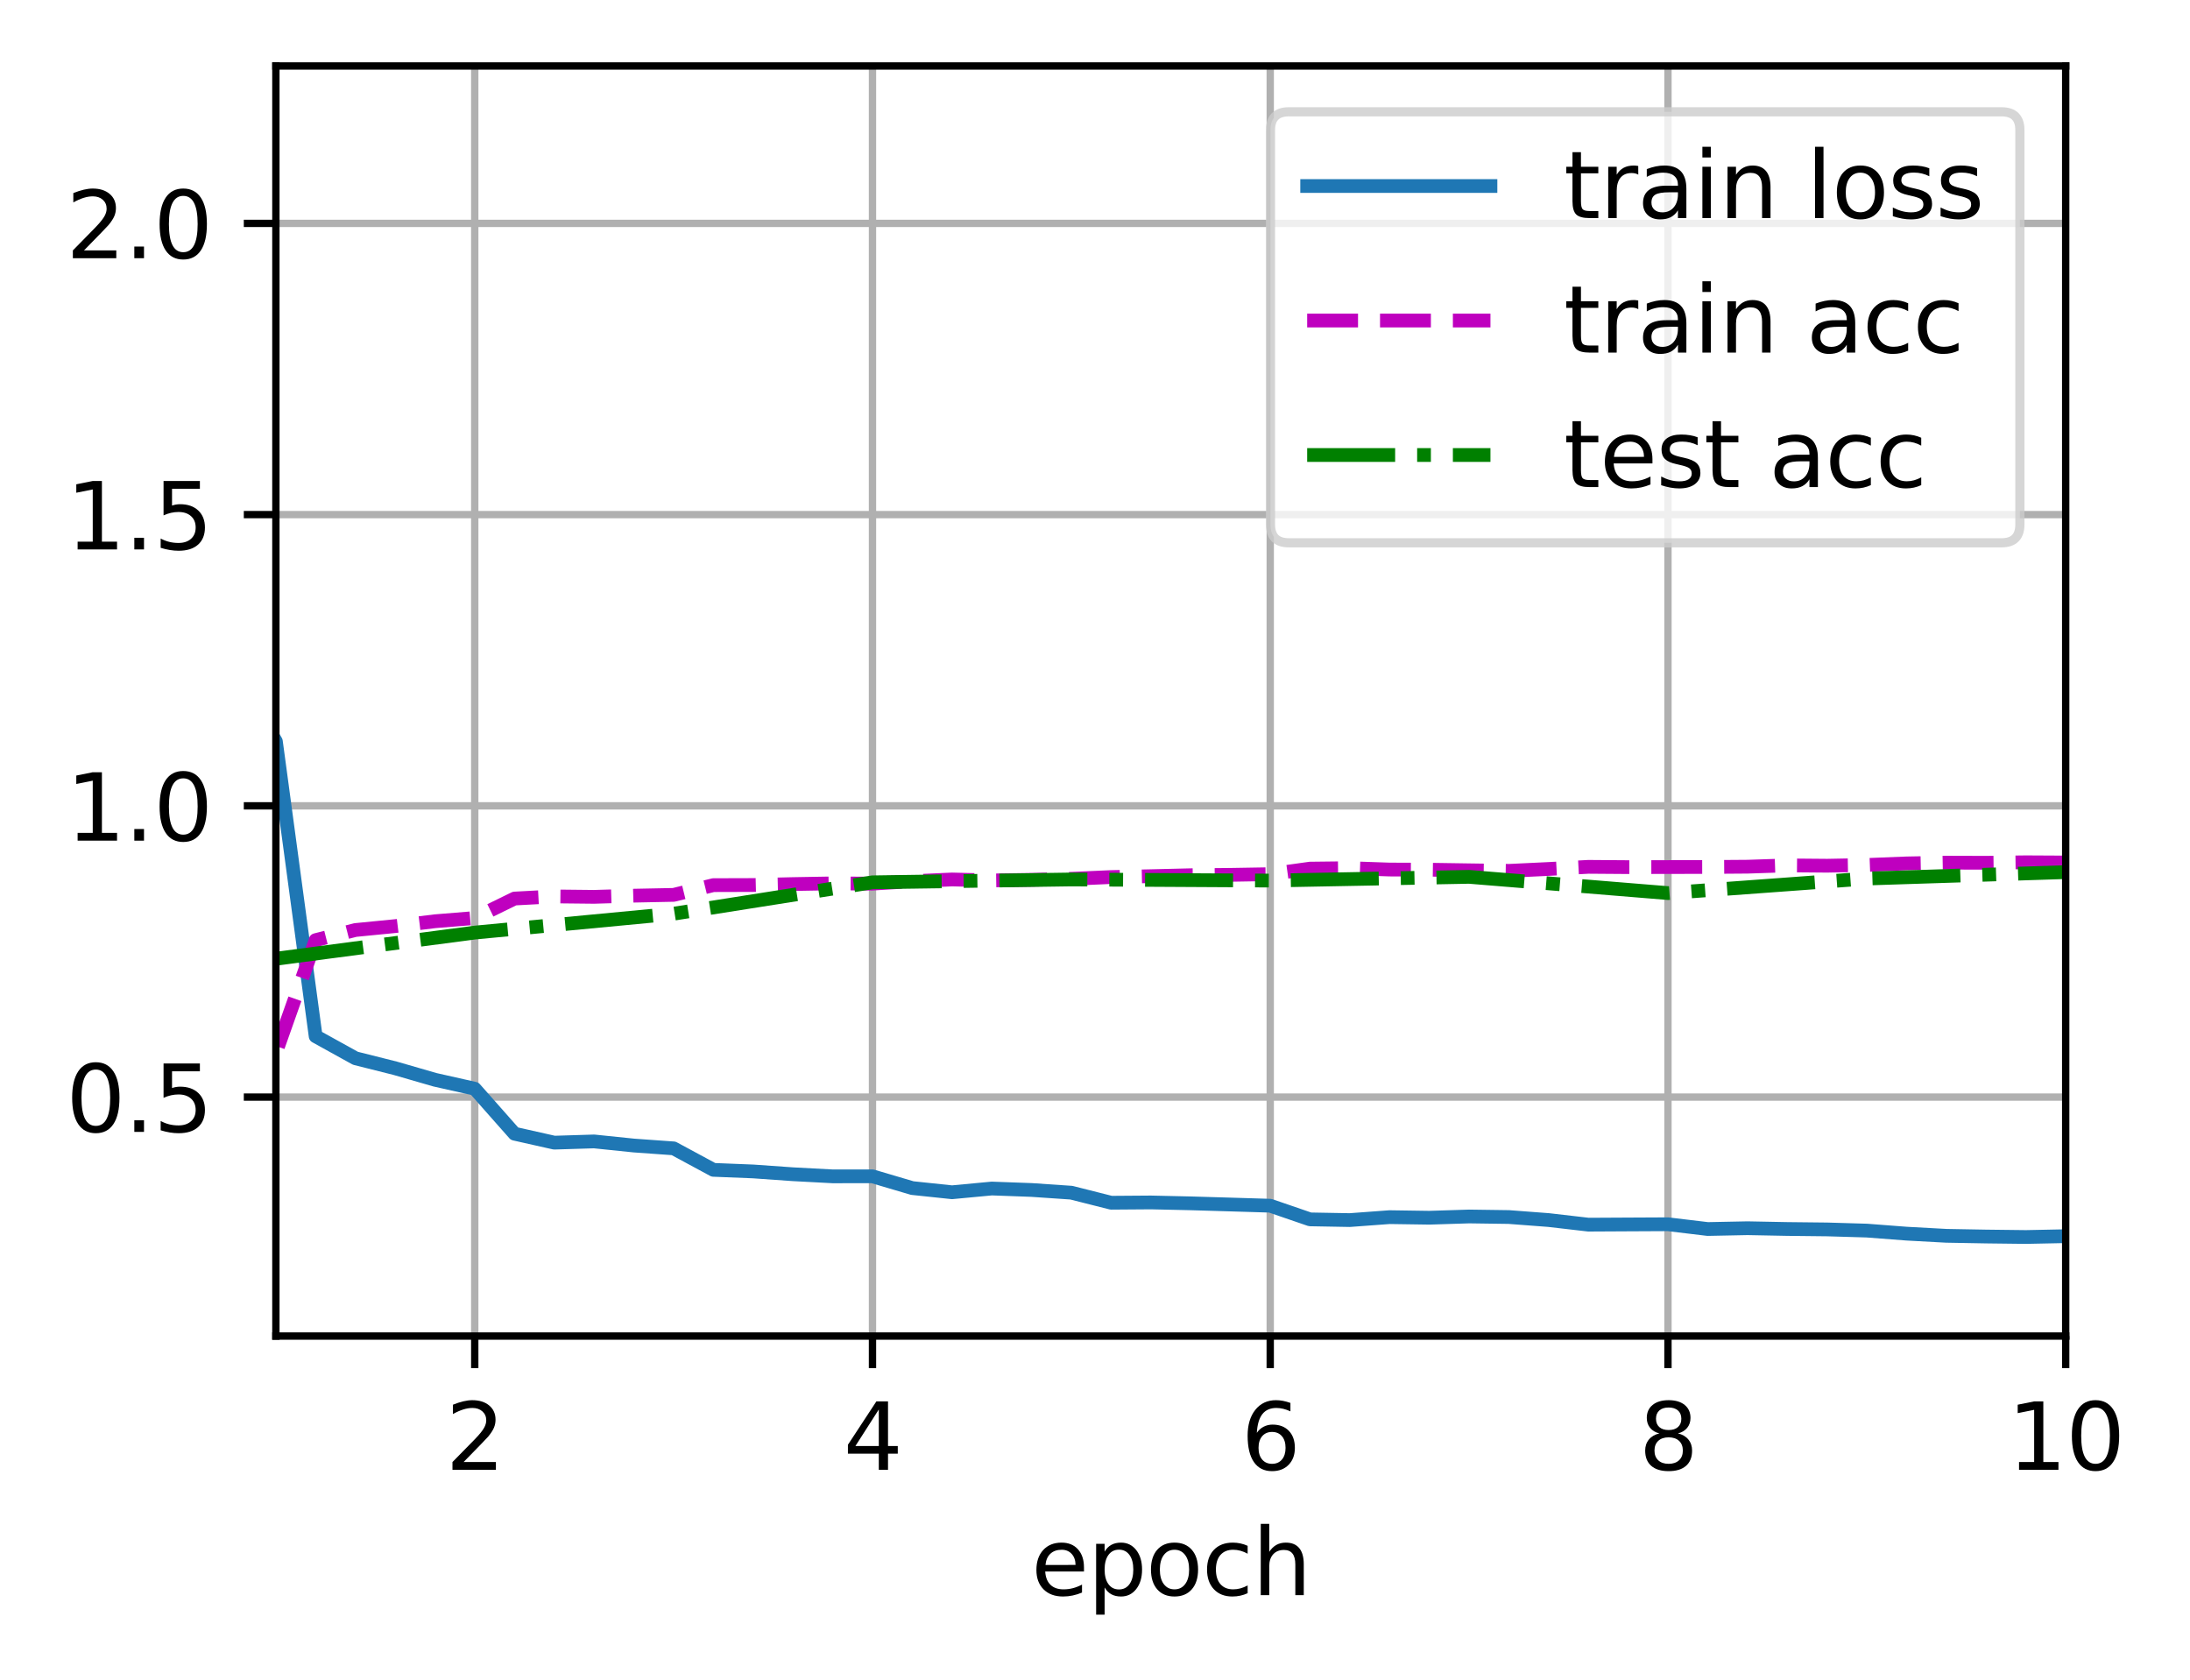 <svg xmlns="http://www.w3.org/2000/svg" xmlns:xlink="http://www.w3.org/1999/xlink" width="318.621" height="244.475" version="1.1" viewBox="0 0 238.966 183.356"><defs><style type="text/css">*{stroke-linejoin:round;stroke-linecap:butt}</style></defs><g id="figure_1"><g id="patch_1"><path d="M 0 183.356 L 238.966 183.356 L 238.966 0 L 0 0 z" style="fill:#fff"/></g><g id="axes_1"><g id="patch_2"><path d="M 30.103 145.8 L 225.403 145.8 L 225.403 7.2 L 30.103 7.2 z" style="fill:#fff"/></g><g id="matplotlib.axis_1"><g id="xtick_1"><g id="line2d_1"><path d="M 51.803 145.8 L 51.803 7.2" clip-path="url(#p5b9b70cd6e)" style="fill:none;stroke:#b0b0b0;stroke-width:.8;stroke-linecap:square"/></g><g id="line2d_2"><defs><path id="m769d5640b9" d="M 0 0 L 0 3.5" style="stroke:#000;stroke-width:.8"/></defs><g><use x="51.803" y="145.8" xlink:href="#m769d5640b9" style="stroke:#000;stroke-width:.8"/></g></g><g id="text_1"><g transform="translate(48.622 160.398) scale(0.1 -0.1)"><defs><path id="DejaVuSans-32" d="M 1228 531 L 3431 531 L 3431 0 L 469 0 L 469 531 Q 828 903 1448 1529 Q 2069 2156 2228 2338 Q 2531 2678 2651 2914 Q 2772 3150 2772 3378 Q 2772 3750 2511 3984 Q 2250 4219 1831 4219 Q 1534 4219 1204 4116 Q 875 4013 500 3803 L 500 4441 Q 881 4594 1212 4672 Q 1544 4750 1819 4750 Q 2544 4750 2975 4387 Q 3406 4025 3406 3419 Q 3406 3131 3298 2873 Q 3191 2616 2906 2266 Q 2828 2175 2409 1742 Q 1991 1309 1228 531 z" transform="scale(0.016)"/></defs><use xlink:href="#DejaVuSans-32"/></g></g></g><g id="xtick_2"><g id="line2d_3"><path d="M 95.203 145.8 L 95.203 7.2" clip-path="url(#p5b9b70cd6e)" style="fill:none;stroke:#b0b0b0;stroke-width:.8;stroke-linecap:square"/></g><g id="line2d_4"><g><use x="95.203" y="145.8" xlink:href="#m769d5640b9" style="stroke:#000;stroke-width:.8"/></g></g><g id="text_2"><g transform="translate(92.022 160.398) scale(0.1 -0.1)"><defs><path id="DejaVuSans-34" d="M 2419 4116 L 825 1625 L 2419 1625 L 2419 4116 z M 2253 4666 L 3047 4666 L 3047 1625 L 3713 1625 L 3713 1100 L 3047 1100 L 3047 0 L 2419 0 L 2419 1100 L 313 1100 L 313 1709 L 2253 4666 z" transform="scale(0.016)"/></defs><use xlink:href="#DejaVuSans-34"/></g></g></g><g id="xtick_3"><g id="line2d_5"><path d="M 138.603 145.8 L 138.603 7.2" clip-path="url(#p5b9b70cd6e)" style="fill:none;stroke:#b0b0b0;stroke-width:.8;stroke-linecap:square"/></g><g id="line2d_6"><g><use x="138.603" y="145.8" xlink:href="#m769d5640b9" style="stroke:#000;stroke-width:.8"/></g></g><g id="text_3"><g transform="translate(135.422 160.398) scale(0.1 -0.1)"><defs><path id="DejaVuSans-36" d="M 2113 2584 Q 1688 2584 1439 2293 Q 1191 2003 1191 1497 Q 1191 994 1439 701 Q 1688 409 2113 409 Q 2538 409 2786 701 Q 3034 994 3034 1497 Q 3034 2003 2786 2293 Q 2538 2584 2113 2584 z M 3366 4563 L 3366 3988 Q 3128 4100 2886 4159 Q 2644 4219 2406 4219 Q 1781 4219 1451 3797 Q 1122 3375 1075 2522 Q 1259 2794 1537 2939 Q 1816 3084 2150 3084 Q 2853 3084 3261 2657 Q 3669 2231 3669 1497 Q 3669 778 3244 343 Q 2819 -91 2113 -91 Q 1303 -91 875 529 Q 447 1150 447 2328 Q 447 3434 972 4092 Q 1497 4750 2381 4750 Q 2619 4750 2861 4703 Q 3103 4656 3366 4563 z" transform="scale(0.016)"/></defs><use xlink:href="#DejaVuSans-36"/></g></g></g><g id="xtick_4"><g id="line2d_7"><path d="M 182.003 145.8 L 182.003 7.2" clip-path="url(#p5b9b70cd6e)" style="fill:none;stroke:#b0b0b0;stroke-width:.8;stroke-linecap:square"/></g><g id="line2d_8"><g><use x="182.003" y="145.8" xlink:href="#m769d5640b9" style="stroke:#000;stroke-width:.8"/></g></g><g id="text_4"><g transform="translate(178.822 160.398) scale(0.1 -0.1)"><defs><path id="DejaVuSans-38" d="M 2034 2216 Q 1584 2216 1326 1975 Q 1069 1734 1069 1313 Q 1069 891 1326 650 Q 1584 409 2034 409 Q 2484 409 2743 651 Q 3003 894 3003 1313 Q 3003 1734 2745 1975 Q 2488 2216 2034 2216 z M 1403 2484 Q 997 2584 770 2862 Q 544 3141 544 3541 Q 544 4100 942 4425 Q 1341 4750 2034 4750 Q 2731 4750 3128 4425 Q 3525 4100 3525 3541 Q 3525 3141 3298 2862 Q 3072 2584 2669 2484 Q 3125 2378 3379 2068 Q 3634 1759 3634 1313 Q 3634 634 3220 271 Q 2806 -91 2034 -91 Q 1263 -91 848 271 Q 434 634 434 1313 Q 434 1759 690 2068 Q 947 2378 1403 2484 z M 1172 3481 Q 1172 3119 1398 2916 Q 1625 2713 2034 2713 Q 2441 2713 2670 2916 Q 2900 3119 2900 3481 Q 2900 3844 2670 4047 Q 2441 4250 2034 4250 Q 1625 4250 1398 4047 Q 1172 3844 1172 3481 z" transform="scale(0.016)"/></defs><use xlink:href="#DejaVuSans-38"/></g></g></g><g id="xtick_5"><g id="line2d_9"><path d="M 225.403 145.8 L 225.403 7.2" clip-path="url(#p5b9b70cd6e)" style="fill:none;stroke:#b0b0b0;stroke-width:.8;stroke-linecap:square"/></g><g id="line2d_10"><g><use x="225.403" y="145.8" xlink:href="#m769d5640b9" style="stroke:#000;stroke-width:.8"/></g></g><g id="text_5"><g transform="translate(219.041 160.398) scale(0.1 -0.1)"><defs><path id="DejaVuSans-31" d="M 794 531 L 1825 531 L 1825 4091 L 703 3866 L 703 4441 L 1819 4666 L 2450 4666 L 2450 531 L 3481 531 L 3481 0 L 794 0 L 794 531 z" transform="scale(0.016)"/><path id="DejaVuSans-30" d="M 2034 4250 Q 1547 4250 1301 3770 Q 1056 3291 1056 2328 Q 1056 1369 1301 889 Q 1547 409 2034 409 Q 2525 409 2770 889 Q 3016 1369 3016 2328 Q 3016 3291 2770 3770 Q 2525 4250 2034 4250 z M 2034 4750 Q 2819 4750 3233 4129 Q 3647 3509 3647 2328 Q 3647 1150 3233 529 Q 2819 -91 2034 -91 Q 1250 -91 836 529 Q 422 1150 422 2328 Q 422 3509 836 4129 Q 1250 4750 2034 4750 z" transform="scale(0.016)"/></defs><use xlink:href="#DejaVuSans-31"/><use x="63.623" xlink:href="#DejaVuSans-30"/></g></g></g><g id="text_6"><g transform="translate(112.525 174.077) scale(0.1 -0.1)"><defs><path id="DejaVuSans-65" d="M 3597 1894 L 3597 1613 L 953 1613 Q 991 1019 1311 708 Q 1631 397 2203 397 Q 2534 397 2845 478 Q 3156 559 3463 722 L 3463 178 Q 3153 47 2828 -22 Q 2503 -91 2169 -91 Q 1331 -91 842 396 Q 353 884 353 1716 Q 353 2575 817 3079 Q 1281 3584 2069 3584 Q 2775 3584 3186 3129 Q 3597 2675 3597 1894 z M 3022 2063 Q 3016 2534 2758 2815 Q 2500 3097 2075 3097 Q 1594 3097 1305 2825 Q 1016 2553 972 2059 L 3022 2063 z" transform="scale(0.016)"/><path id="DejaVuSans-70" d="M 1159 525 L 1159 -1331 L 581 -1331 L 581 3500 L 1159 3500 L 1159 2969 Q 1341 3281 1617 3432 Q 1894 3584 2278 3584 Q 2916 3584 3314 3078 Q 3713 2572 3713 1747 Q 3713 922 3314 415 Q 2916 -91 2278 -91 Q 1894 -91 1617 61 Q 1341 213 1159 525 z M 3116 1747 Q 3116 2381 2855 2742 Q 2594 3103 2138 3103 Q 1681 3103 1420 2742 Q 1159 2381 1159 1747 Q 1159 1113 1420 752 Q 1681 391 2138 391 Q 2594 391 2855 752 Q 3116 1113 3116 1747 z" transform="scale(0.016)"/><path id="DejaVuSans-6f" d="M 1959 3097 Q 1497 3097 1228 2736 Q 959 2375 959 1747 Q 959 1119 1226 758 Q 1494 397 1959 397 Q 2419 397 2687 759 Q 2956 1122 2956 1747 Q 2956 2369 2687 2733 Q 2419 3097 1959 3097 z M 1959 3584 Q 2709 3584 3137 3096 Q 3566 2609 3566 1747 Q 3566 888 3137 398 Q 2709 -91 1959 -91 Q 1206 -91 779 398 Q 353 888 353 1747 Q 353 2609 779 3096 Q 1206 3584 1959 3584 z" transform="scale(0.016)"/><path id="DejaVuSans-63" d="M 3122 3366 L 3122 2828 Q 2878 2963 2633 3030 Q 2388 3097 2138 3097 Q 1578 3097 1268 2742 Q 959 2388 959 1747 Q 959 1106 1268 751 Q 1578 397 2138 397 Q 2388 397 2633 464 Q 2878 531 3122 666 L 3122 134 Q 2881 22 2623 -34 Q 2366 -91 2075 -91 Q 1284 -91 818 406 Q 353 903 353 1747 Q 353 2603 823 3093 Q 1294 3584 2113 3584 Q 2378 3584 2631 3529 Q 2884 3475 3122 3366 z" transform="scale(0.016)"/><path id="DejaVuSans-68" d="M 3513 2113 L 3513 0 L 2938 0 L 2938 2094 Q 2938 2591 2744 2837 Q 2550 3084 2163 3084 Q 1697 3084 1428 2787 Q 1159 2491 1159 1978 L 1159 0 L 581 0 L 581 4863 L 1159 4863 L 1159 2956 Q 1366 3272 1645 3428 Q 1925 3584 2291 3584 Q 2894 3584 3203 3211 Q 3513 2838 3513 2113 z" transform="scale(0.016)"/></defs><use xlink:href="#DejaVuSans-65"/><use x="61.523" xlink:href="#DejaVuSans-70"/><use x="125" xlink:href="#DejaVuSans-6f"/><use x="186.182" xlink:href="#DejaVuSans-63"/><use x="241.162" xlink:href="#DejaVuSans-68"/></g></g></g><g id="matplotlib.axis_2"><g id="ytick_1"><g id="line2d_11"><path d="M 30.103 119.721 L 225.403 119.721" clip-path="url(#p5b9b70cd6e)" style="fill:none;stroke:#b0b0b0;stroke-width:.8;stroke-linecap:square"/></g><g id="line2d_12"><defs><path id="mc831061b95" d="M 0 0 L -3.5 0" style="stroke:#000;stroke-width:.8"/></defs><g><use x="30.103" y="119.721" xlink:href="#mc831061b95" style="stroke:#000;stroke-width:.8"/></g></g><g id="text_7"><g transform="translate(7.2 123.52) scale(0.1 -0.1)"><defs><path id="DejaVuSans-2e" d="M 684 794 L 1344 794 L 1344 0 L 684 0 L 684 794 z" transform="scale(0.016)"/><path id="DejaVuSans-35" d="M 691 4666 L 3169 4666 L 3169 4134 L 1269 4134 L 1269 2991 Q 1406 3038 1543 3061 Q 1681 3084 1819 3084 Q 2600 3084 3056 2656 Q 3513 2228 3513 1497 Q 3513 744 3044 326 Q 2575 -91 1722 -91 Q 1428 -91 1123 -41 Q 819 9 494 109 L 494 744 Q 775 591 1075 516 Q 1375 441 1709 441 Q 2250 441 2565 725 Q 2881 1009 2881 1497 Q 2881 1984 2565 2268 Q 2250 2553 1709 2553 Q 1456 2553 1204 2497 Q 953 2441 691 2322 L 691 4666 z" transform="scale(0.016)"/></defs><use xlink:href="#DejaVuSans-30"/><use x="63.623" xlink:href="#DejaVuSans-2e"/><use x="95.41" xlink:href="#DejaVuSans-35"/></g></g></g><g id="ytick_2"><g id="line2d_13"><path d="M 30.103 87.94 L 225.403 87.94" clip-path="url(#p5b9b70cd6e)" style="fill:none;stroke:#b0b0b0;stroke-width:.8;stroke-linecap:square"/></g><g id="line2d_14"><g><use x="30.103" y="87.94" xlink:href="#mc831061b95" style="stroke:#000;stroke-width:.8"/></g></g><g id="text_8"><g transform="translate(7.2 91.739) scale(0.1 -0.1)"><use xlink:href="#DejaVuSans-31"/><use x="63.623" xlink:href="#DejaVuSans-2e"/><use x="95.41" xlink:href="#DejaVuSans-30"/></g></g></g><g id="ytick_3"><g id="line2d_15"><path d="M 30.103 56.158 L 225.403 56.158" clip-path="url(#p5b9b70cd6e)" style="fill:none;stroke:#b0b0b0;stroke-width:.8;stroke-linecap:square"/></g><g id="line2d_16"><g><use x="30.103" y="56.158" xlink:href="#mc831061b95" style="stroke:#000;stroke-width:.8"/></g></g><g id="text_9"><g transform="translate(7.2 59.957) scale(0.1 -0.1)"><use xlink:href="#DejaVuSans-31"/><use x="63.623" xlink:href="#DejaVuSans-2e"/><use x="95.41" xlink:href="#DejaVuSans-35"/></g></g></g><g id="ytick_4"><g id="line2d_17"><path d="M 30.103 24.377 L 225.403 24.377" clip-path="url(#p5b9b70cd6e)" style="fill:none;stroke:#b0b0b0;stroke-width:.8;stroke-linecap:square"/></g><g id="line2d_18"><g><use x="30.103" y="24.377" xlink:href="#mc831061b95" style="stroke:#000;stroke-width:.8"/></g></g><g id="text_10"><g transform="translate(7.2 28.176) scale(0.1 -0.1)"><use xlink:href="#DejaVuSans-32"/><use x="63.623" xlink:href="#DejaVuSans-2e"/><use x="95.41" xlink:href="#DejaVuSans-30"/></g></g></g></g><g id="line2d_19"><path d="M 12.743 13.5 L 17.083 46.173 L 21.423 63.491 L 25.763 73.557 L 30.103 80.901 L 34.443 113.084 L 38.783 115.486 L 43.123 116.577 L 47.463 117.832 L 51.803 118.81 L 56.143 123.719 L 60.483 124.695 L 64.823 124.561 L 69.163 125.009 L 73.503 125.319 L 77.843 127.663 L 82.183 127.836 L 86.523 128.142 L 90.863 128.372 L 95.203 128.368 L 99.543 129.651 L 103.883 130.109 L 108.223 129.701 L 112.563 129.859 L 116.903 130.155 L 121.243 131.252 L 125.583 131.22 L 129.923 131.317 L 134.263 131.445 L 138.603 131.576 L 142.943 133.067 L 147.283 133.145 L 151.623 132.824 L 155.963 132.888 L 160.303 132.751 L 164.643 132.812 L 168.983 133.141 L 173.323 133.644 L 177.663 133.621 L 182.003 133.6 L 186.343 134.12 L 190.683 134.033 L 195.023 134.116 L 199.363 134.164 L 203.703 134.292 L 208.043 134.625 L 212.383 134.861 L 216.723 134.939 L 221.063 134.991 L 225.403 134.902" clip-path="url(#p5b9b70cd6e)" style="fill:none;stroke:#1f77b4;stroke-width:1.5;stroke-linecap:square"/></g><g id="line2d_20"><path d="M 12.743 139.5 L 17.083 127.83 L 21.423 121.348 L 25.763 117.564 L 30.103 114.87 L 34.443 102.594 L 38.783 101.49 L 43.123 101.064 L 47.463 100.534 L 51.803 100.181 L 56.143 98.056 L 60.483 97.824 L 64.823 97.87 L 69.163 97.742 L 73.503 97.656 L 77.843 96.593 L 82.183 96.58 L 86.523 96.477 L 90.863 96.401 L 95.203 96.427 L 99.543 96.165 L 103.883 95.975 L 108.223 96.08 L 112.563 96.017 L 116.903 95.902 L 121.243 95.711 L 125.583 95.616 L 129.923 95.512 L 134.263 95.47 L 138.603 95.397 L 142.943 94.791 L 147.283 94.741 L 151.623 94.89 L 155.963 94.908 L 160.303 94.973 L 164.643 95.034 L 168.983 94.828 L 173.323 94.596 L 177.663 94.628 L 182.003 94.619 L 186.343 94.612 L 190.683 94.58 L 195.023 94.437 L 199.363 94.474 L 203.703 94.392 L 208.043 94.221 L 212.383 94.139 L 216.723 94.152 L 221.063 94.099 L 225.403 94.122" clip-path="url(#p5b9b70cd6e)" style="fill:none;stroke-dasharray:5.55,2.4;stroke-dashoffset:0;stroke:#bf00bf;stroke-width:1.5"/></g><g id="line2d_21"><path d="M 30.103 104.625 L 51.803 101.771 L 73.503 99.711 L 95.203 96.285 L 116.903 95.974 L 138.603 96.095 L 160.303 95.688 L 182.003 97.461 L 203.703 95.872 L 225.403 95.173" clip-path="url(#p5b9b70cd6e)" style="fill:none;stroke-dasharray:9.6,2.4,1.5,2.4;stroke-dashoffset:0;stroke:green;stroke-width:1.5"/></g><g id="patch_3"><path d="M 30.103 145.8 L 30.103 7.2" style="fill:none;stroke:#000;stroke-width:.8;stroke-linejoin:miter;stroke-linecap:square"/></g><g id="patch_4"><path d="M 225.403 145.8 L 225.403 7.2" style="fill:none;stroke:#000;stroke-width:.8;stroke-linejoin:miter;stroke-linecap:square"/></g><g id="patch_5"><path d="M 30.103 145.8 L 225.403 145.8" style="fill:none;stroke:#000;stroke-width:.8;stroke-linejoin:miter;stroke-linecap:square"/></g><g id="patch_6"><path d="M 30.103 7.2 L 225.403 7.2" style="fill:none;stroke:#000;stroke-width:.8;stroke-linejoin:miter;stroke-linecap:square"/></g><g id="legend_1"><g id="patch_7"><path d="M 140.634 59.234 L 218.403 59.234 Q 220.403 59.234 220.403 57.234 L 220.403 14.2 Q 220.403 12.2 218.403 12.2 L 140.634 12.2 Q 138.634 12.2 138.634 14.2 L 138.634 57.234 Q 138.634 59.234 140.634 59.234 z" style="fill:#fff;opacity:.8;stroke:#ccc;stroke-linejoin:miter"/></g><g id="line2d_22"><path d="M 142.634 20.298 L 152.634 20.298 L 162.634 20.298" style="fill:none;stroke:#1f77b4;stroke-width:1.5;stroke-linecap:square"/></g><g id="text_11"><g transform="translate(170.634 23.798) scale(0.1 -0.1)"><defs><path id="DejaVuSans-74" d="M 1172 4494 L 1172 3500 L 2356 3500 L 2356 3053 L 1172 3053 L 1172 1153 Q 1172 725 1289 603 Q 1406 481 1766 481 L 2356 481 L 2356 0 L 1766 0 Q 1100 0 847 248 Q 594 497 594 1153 L 594 3053 L 172 3053 L 172 3500 L 594 3500 L 594 4494 L 1172 4494 z" transform="scale(0.016)"/><path id="DejaVuSans-72" d="M 2631 2963 Q 2534 3019 2420 3045 Q 2306 3072 2169 3072 Q 1681 3072 1420 2755 Q 1159 2438 1159 1844 L 1159 0 L 581 0 L 581 3500 L 1159 3500 L 1159 2956 Q 1341 3275 1631 3429 Q 1922 3584 2338 3584 Q 2397 3584 2469 3576 Q 2541 3569 2628 3553 L 2631 2963 z" transform="scale(0.016)"/><path id="DejaVuSans-61" d="M 2194 1759 Q 1497 1759 1228 1600 Q 959 1441 959 1056 Q 959 750 1161 570 Q 1363 391 1709 391 Q 2188 391 2477 730 Q 2766 1069 2766 1631 L 2766 1759 L 2194 1759 z M 3341 1997 L 3341 0 L 2766 0 L 2766 531 Q 2569 213 2275 61 Q 1981 -91 1556 -91 Q 1019 -91 701 211 Q 384 513 384 1019 Q 384 1609 779 1909 Q 1175 2209 1959 2209 L 2766 2209 L 2766 2266 Q 2766 2663 2505 2880 Q 2244 3097 1772 3097 Q 1472 3097 1187 3025 Q 903 2953 641 2809 L 641 3341 Q 956 3463 1253 3523 Q 1550 3584 1831 3584 Q 2591 3584 2966 3190 Q 3341 2797 3341 1997 z" transform="scale(0.016)"/><path id="DejaVuSans-69" d="M 603 3500 L 1178 3500 L 1178 0 L 603 0 L 603 3500 z M 603 4863 L 1178 4863 L 1178 4134 L 603 4134 L 603 4863 z" transform="scale(0.016)"/><path id="DejaVuSans-6e" d="M 3513 2113 L 3513 0 L 2938 0 L 2938 2094 Q 2938 2591 2744 2837 Q 2550 3084 2163 3084 Q 1697 3084 1428 2787 Q 1159 2491 1159 1978 L 1159 0 L 581 0 L 581 3500 L 1159 3500 L 1159 2956 Q 1366 3272 1645 3428 Q 1925 3584 2291 3584 Q 2894 3584 3203 3211 Q 3513 2838 3513 2113 z" transform="scale(0.016)"/><path id="DejaVuSans-20" transform="scale(0.016)"/><path id="DejaVuSans-6c" d="M 603 4863 L 1178 4863 L 1178 0 L 603 0 L 603 4863 z" transform="scale(0.016)"/><path id="DejaVuSans-73" d="M 2834 3397 L 2834 2853 Q 2591 2978 2328 3040 Q 2066 3103 1784 3103 Q 1356 3103 1142 2972 Q 928 2841 928 2578 Q 928 2378 1081 2264 Q 1234 2150 1697 2047 L 1894 2003 Q 2506 1872 2764 1633 Q 3022 1394 3022 966 Q 3022 478 2636 193 Q 2250 -91 1575 -91 Q 1294 -91 989 -36 Q 684 19 347 128 L 347 722 Q 666 556 975 473 Q 1284 391 1588 391 Q 1994 391 2212 530 Q 2431 669 2431 922 Q 2431 1156 2273 1281 Q 2116 1406 1581 1522 L 1381 1569 Q 847 1681 609 1914 Q 372 2147 372 2553 Q 372 3047 722 3315 Q 1072 3584 1716 3584 Q 2034 3584 2315 3537 Q 2597 3491 2834 3397 z" transform="scale(0.016)"/></defs><use xlink:href="#DejaVuSans-74"/><use x="39.209" xlink:href="#DejaVuSans-72"/><use x="80.322" xlink:href="#DejaVuSans-61"/><use x="141.602" xlink:href="#DejaVuSans-69"/><use x="169.385" xlink:href="#DejaVuSans-6e"/><use x="232.764" xlink:href="#DejaVuSans-20"/><use x="264.551" xlink:href="#DejaVuSans-6c"/><use x="292.334" xlink:href="#DejaVuSans-6f"/><use x="353.516" xlink:href="#DejaVuSans-73"/><use x="405.615" xlink:href="#DejaVuSans-73"/></g></g><g id="line2d_23"><path d="M 142.634 34.977 L 152.634 34.977 L 162.634 34.977" style="fill:none;stroke-dasharray:5.55,2.4;stroke-dashoffset:0;stroke:#bf00bf;stroke-width:1.5"/></g><g id="text_12"><g transform="translate(170.634 38.477) scale(0.1 -0.1)"><use xlink:href="#DejaVuSans-74"/><use x="39.209" xlink:href="#DejaVuSans-72"/><use x="80.322" xlink:href="#DejaVuSans-61"/><use x="141.602" xlink:href="#DejaVuSans-69"/><use x="169.385" xlink:href="#DejaVuSans-6e"/><use x="232.764" xlink:href="#DejaVuSans-20"/><use x="264.551" xlink:href="#DejaVuSans-61"/><use x="325.83" xlink:href="#DejaVuSans-63"/><use x="380.811" xlink:href="#DejaVuSans-63"/></g></g><g id="line2d_24"><path d="M 142.634 49.655 L 152.634 49.655 L 162.634 49.655" style="fill:none;stroke-dasharray:9.6,2.4,1.5,2.4;stroke-dashoffset:0;stroke:green;stroke-width:1.5"/></g><g id="text_13"><g transform="translate(170.634 53.155) scale(0.1 -0.1)"><use xlink:href="#DejaVuSans-74"/><use x="39.209" xlink:href="#DejaVuSans-65"/><use x="100.732" xlink:href="#DejaVuSans-73"/><use x="152.832" xlink:href="#DejaVuSans-74"/><use x="192.041" xlink:href="#DejaVuSans-20"/><use x="223.828" xlink:href="#DejaVuSans-61"/><use x="285.107" xlink:href="#DejaVuSans-63"/><use x="340.088" xlink:href="#DejaVuSans-63"/></g></g></g></g></g><defs><clipPath id="p5b9b70cd6e"><rect width="195.3" height="138.6" x="30.103" y="7.2"/></clipPath></defs></svg>